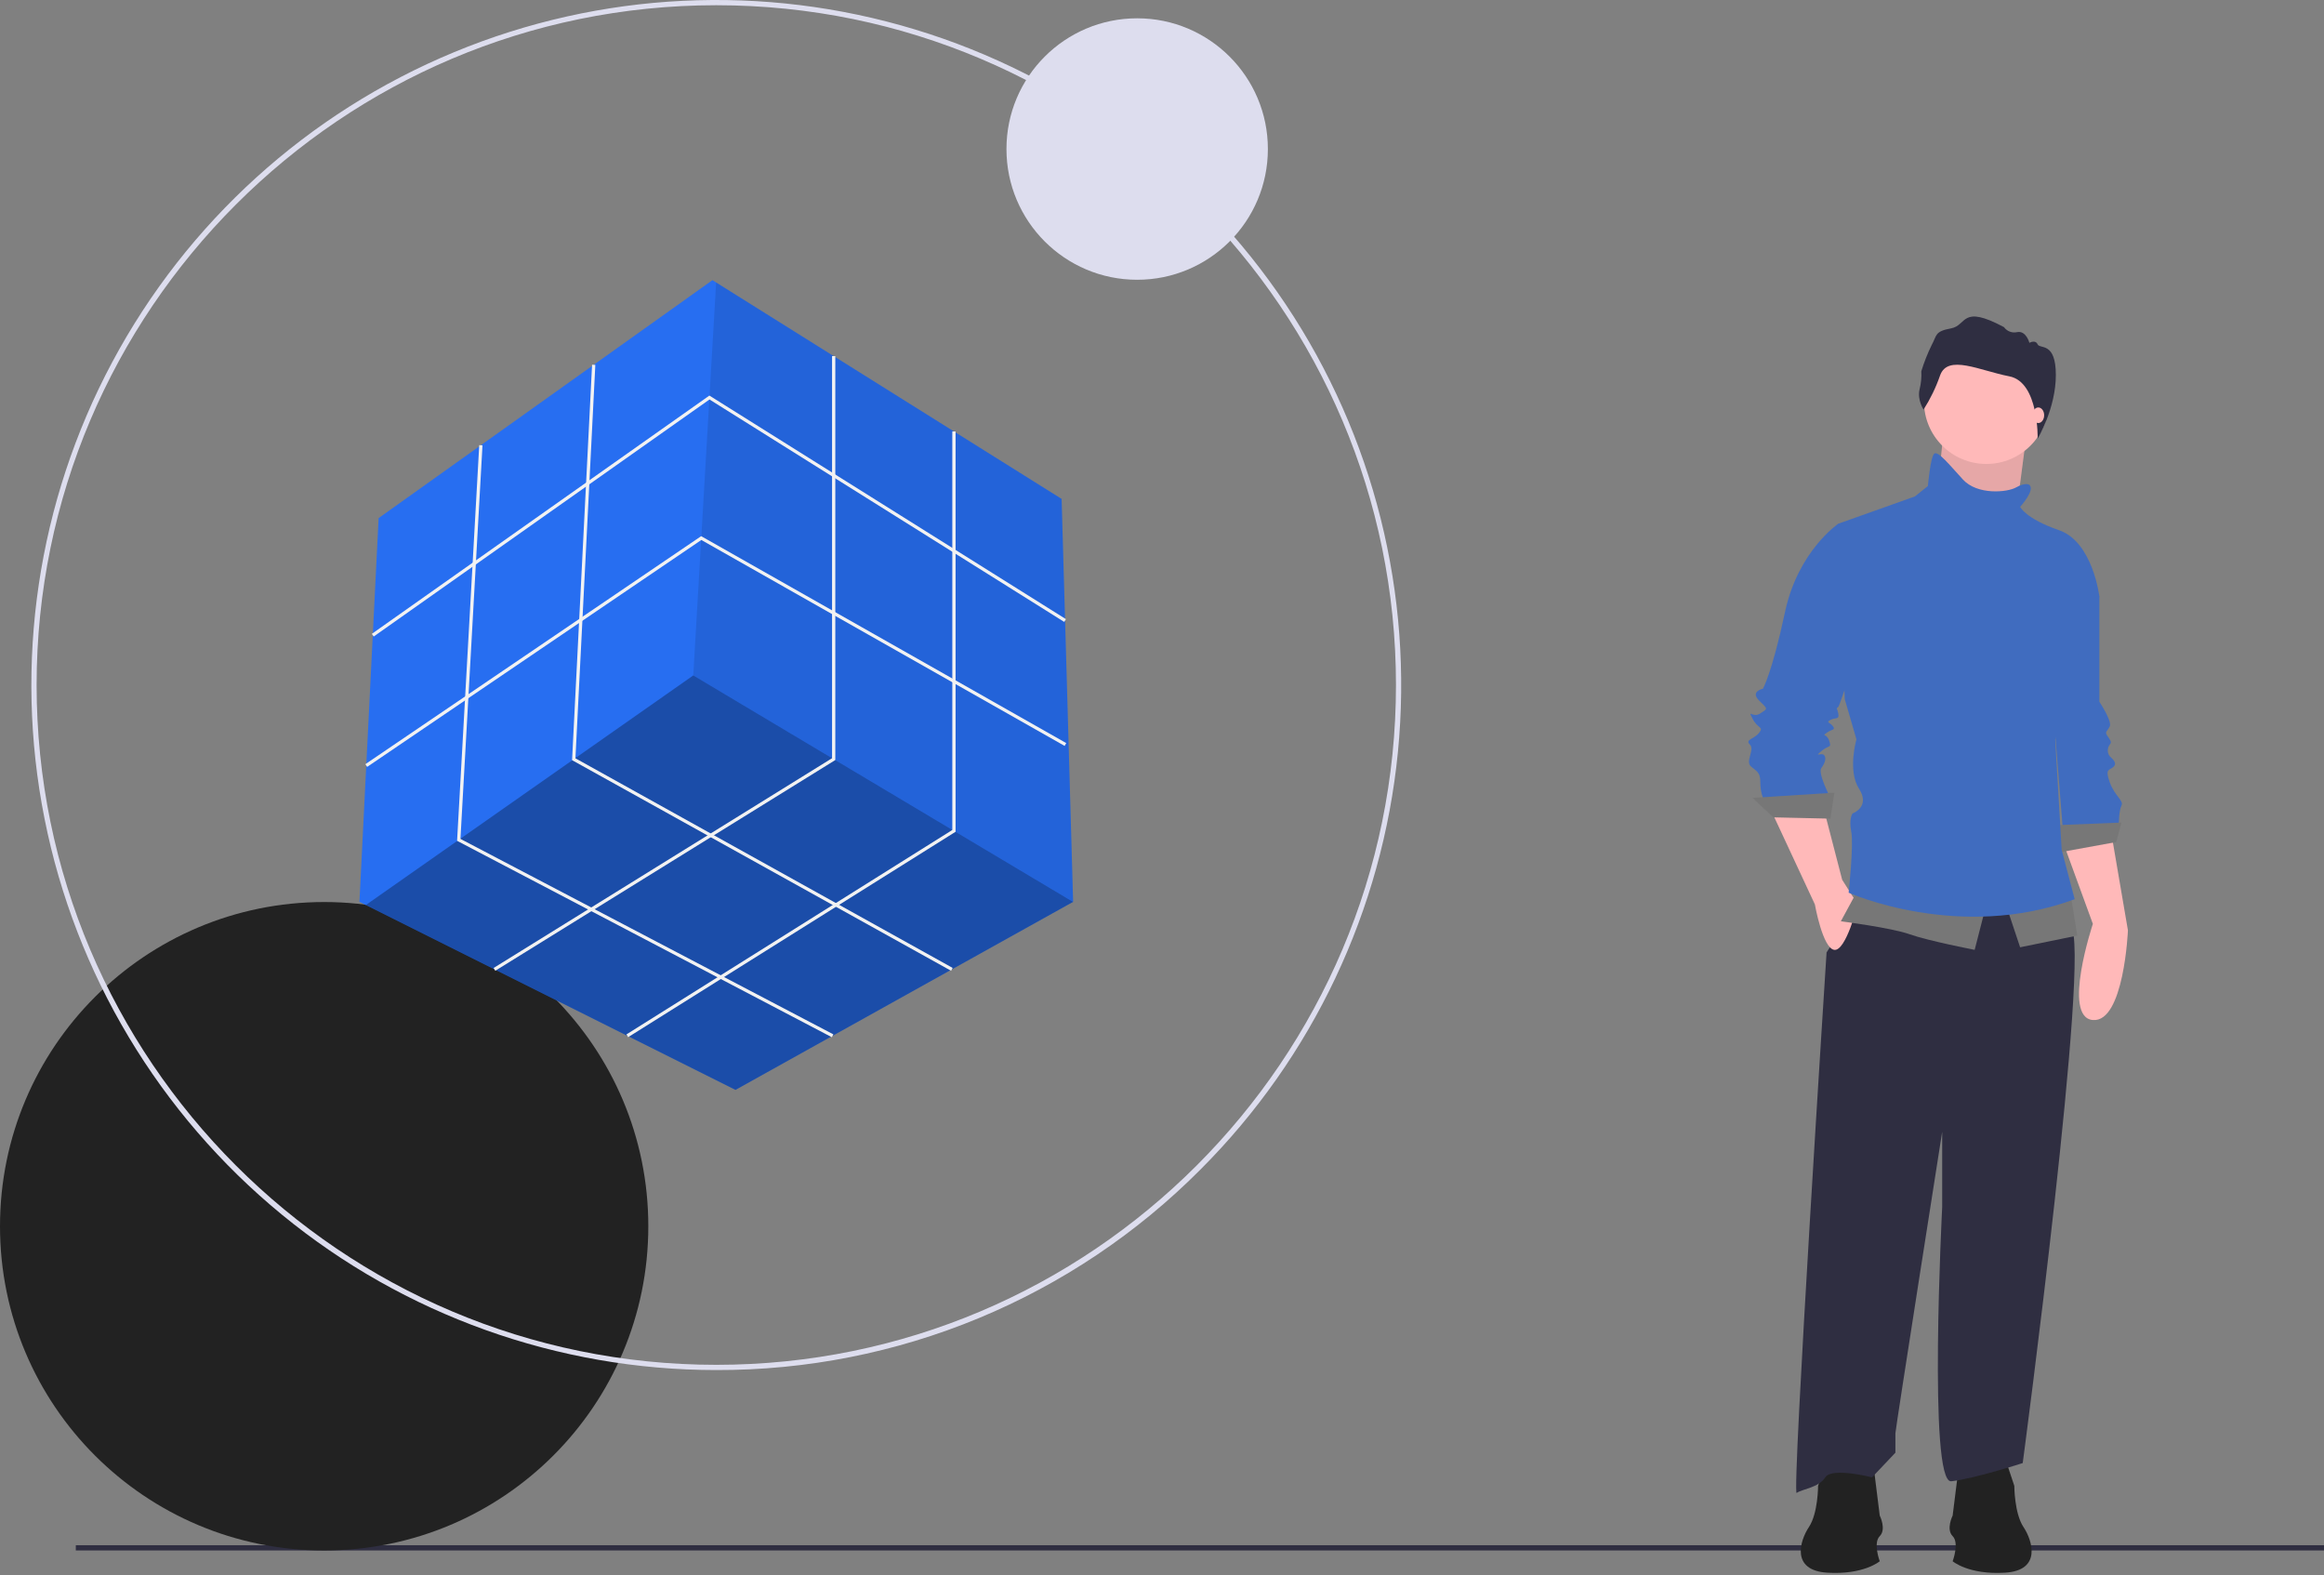 <svg width="996" height="675" viewBox="0 0 996 675" fill="none" xmlns="http://www.w3.org/2000/svg">
<rect x="0" y="0" width="996" height="675" fill="#808080" stroke="none"/>
<g clip-path="url(#clip0_620_245)">
<path d="M996 662.133H32.49V664.374H996V662.133Z" fill="#2F2E41"/>
<path d="M859.363 624.953L863.278 636.699C863.278 636.699 863.278 648.445 867.194 654.318C871.109 660.191 875.024 672.916 859.363 673.894C843.702 674.873 836.85 669 836.85 669C836.85 669 839.787 661.17 836.85 658.233C833.914 655.297 836.85 649.424 836.85 649.424L839.786 625.932L859.363 624.953Z" fill="#222222"/>
<path d="M783.093 624.953L779.178 636.699C779.178 636.699 779.178 648.445 775.263 654.318C771.347 660.191 767.432 672.916 783.093 673.894C798.755 674.873 805.606 669 805.606 669C805.606 669 802.67 661.17 805.606 658.233C808.543 655.297 805.606 649.424 805.606 649.424L802.67 625.932L783.093 624.953Z" fill="#222222"/>
<path d="M798.403 383.64L782.815 408.135C782.815 408.135 767.783 641.4 770.01 639.73C772.237 638.06 779.474 637.503 782.258 633.049C785.042 628.596 802.3 633.049 802.3 633.049L812.321 622.472V614.121C812.321 612.451 832.363 484.962 832.363 484.962V517.252C832.363 517.252 826.239 635.833 836.26 634.72C846.281 633.606 866.879 626.926 866.879 626.926C866.879 626.926 896.385 405.352 887.478 397.001C878.57 388.65 874.673 369.722 874.673 369.722L798.403 383.64Z" fill="#2F2E41"/>
<path d="M138.925 664.374C215.651 664.374 277.849 602.175 277.849 525.449C277.849 448.723 215.651 386.524 138.925 386.524C62.199 386.524 0 448.723 0 525.449C0 602.175 62.199 664.374 138.925 664.374Z" fill="#222222"/>
<path d="M306.979 587.069C239.068 587.069 173.258 563.522 120.762 520.44C68.266 477.358 32.332 417.406 19.083 350.8C5.834 284.194 16.09 215.055 48.103 155.162C80.116 95.27 131.905 48.331 194.647 22.342C257.388 -3.646 327.2 -7.076 392.187 12.637C457.173 32.351 513.314 73.988 551.044 130.454C588.773 186.92 605.756 254.721 599.1 322.305C592.444 389.889 562.559 453.074 514.539 501.094C487.345 528.437 454.998 550.114 419.371 564.872C383.743 579.629 345.542 587.174 306.979 587.069V587.069ZM306.979 2.24C146.36 2.24 15.685 132.914 15.685 293.534C15.685 454.154 146.36 584.828 306.979 584.828C467.599 584.828 598.273 454.154 598.273 293.534C598.273 132.914 467.599 2.24 306.979 2.24V2.24Z" fill="#DDDDEE"/>
<path d="M459.908 386.443L459.875 386.46L315.201 467.019L156.779 387.808L154.049 386.443L162.271 222.003L305.334 120.05L306.913 121.037L454.975 213.781L459.908 386.443Z" fill="#276EF1"/>
<path opacity="0.3" d="M459.875 386.46L315.201 467.019L156.779 387.808L297.112 289.424L459.875 386.46Z" fill="black"/>
<path opacity="0.1" d="M459.908 386.443L297.112 289.424L306.913 121.037L454.975 213.781L459.908 386.443Z" fill="black"/>
<path d="M160.165 272.745L159.361 271.607L304.021 169.5L456.834 265.309L456.094 266.49L304.066 171.173L160.165 272.745Z" fill="#F2F2F2"/>
<path d="M157.361 328.61L156.579 327.458L300.505 229.743L300.882 229.957L456.963 318.417L456.275 319.629L300.571 231.382L157.361 328.61Z" fill="#F2F2F2"/>
<path d="M212.276 415.965L211.542 414.781L356.595 324.9V152.594H357.988V325.676L212.276 415.965Z" fill="#F2F2F2"/>
<path d="M269.209 444.428L268.469 443.248L408.138 355.645V184.879H409.531V356.416L269.209 444.428Z" fill="#F2F2F2"/>
<path d="M407.612 415.982L245.176 325.73L245.199 325.296L253.75 156.281L255.141 156.352L246.612 324.933L408.289 414.764L407.612 415.982Z" fill="#F2F2F2"/>
<path d="M356.507 444.455L195.895 360.288L195.92 359.841L205.388 190.742L206.779 190.82L197.337 359.471L357.154 443.221L356.507 444.455Z" fill="#F2F2F2"/>
<path d="M487.357 119.879C518.295 119.879 543.375 94.799 543.375 63.861C543.375 32.923 518.295 7.843 487.357 7.843C456.419 7.843 431.339 32.923 431.339 63.861C431.339 94.799 456.419 119.879 487.357 119.879Z" fill="#DDDDEE"/>
<path d="M884.137 360.814L896.941 395.887C896.941 395.887 883.58 435.971 896.941 437.085C910.302 438.198 911.973 398.671 911.973 398.671L904.735 356.36L884.137 360.814Z" fill="#FFB9B9"/>
<path d="M890.261 246.131L899.726 255.595V300.689C899.726 300.689 905.293 309.04 904.179 311.267C903.066 313.494 901.952 313.494 903.066 315.164C904.179 316.834 905.293 317.948 904.179 319.061C903.637 319.784 903.344 320.663 903.344 321.566C903.344 322.47 903.637 323.349 904.179 324.071C905.293 325.185 907.52 326.855 905.849 328.525C904.179 330.195 901.952 329.082 904.179 335.206C906.406 341.33 910.303 343 909.19 345.227C908.076 347.454 908.076 353.021 908.076 353.021L884.137 356.361L879.127 293.452L890.261 246.131Z" fill="#406CBF"/>
<path d="M909.19 352.464L881.354 353.577L882.467 365.268L906.964 360.814L909.19 352.464Z" fill="#777777"/>
<path d="M832.641 187.953L829.3 221.357L863.26 226.367L865.765 207.16L868.271 187.953H832.641Z" fill="#FFB9B9"/>
<path opacity="0.1" d="M832.641 187.953L829.3 221.357L863.26 226.367L865.765 207.16L868.271 187.953H832.641Z" fill="black"/>
<path d="M758.875 346.897L777.803 387.537C777.803 387.537 781.144 406.465 786.154 407.022C791.165 407.579 796.175 387.537 796.175 387.537L789.495 376.959L781.7 346.896L758.875 346.897Z" fill="#FFB9B9"/>
<path d="M851.291 198.809C866.049 198.809 878.013 186.845 878.013 172.087C878.013 157.328 866.049 145.364 851.291 145.364C836.532 145.364 824.568 157.328 824.568 172.087C824.568 186.845 836.532 198.809 851.291 198.809Z" fill="#FFB9B9"/>
<path d="M791.722 226.646L787.824 224.419C787.824 224.419 770.566 236.11 764.999 262.276C759.432 288.442 755.535 295.122 755.535 295.122C755.535 295.122 749.968 296.236 753.865 300.133C757.762 304.03 757.762 303.473 754.421 305.7C751.081 307.927 748.854 303.473 751.081 307.927C753.308 312.38 756.092 311.267 753.865 314.051C751.638 316.834 747.741 316.834 749.968 319.061C752.195 321.288 747.741 326.298 750.524 328.525C753.308 330.752 754.421 331.309 754.421 335.206C754.404 337.48 754.781 339.741 755.535 341.887H784.484C784.484 341.887 778.917 331.309 780.587 329.082C782.257 326.855 782.814 324.628 781.701 323.515C780.587 322.401 777.247 324.628 780.587 321.845C783.927 319.061 785.041 320.731 783.928 317.391C782.814 314.051 780.587 315.721 782.814 314.051C785.041 312.38 786.711 312.937 785.598 311.267C784.484 309.597 782.257 309.597 784.484 308.483C786.711 307.37 788.381 308.483 787.825 305.7C787.268 302.916 786.711 304.03 787.825 302.916C788.938 301.803 800.629 263.946 800.629 262.833C800.629 261.719 791.722 226.646 791.722 226.646Z" fill="#406CBF"/>
<path d="M786.155 339.659L751.081 341.886L759.989 350.237L784.485 350.794L786.155 339.659Z" fill="#777777"/>
<path d="M796.176 381.413L788.938 394.774C788.938 394.774 810.651 397.558 818.445 400.341C826.239 403.125 846.281 407.022 846.281 407.022L851.291 387.537L796.176 381.413Z" fill="#777777"/>
<path d="M859.641 387.537L865.765 405.909L890.261 400.898L887.477 383.64L859.641 387.537Z" fill="#777777"/>
<path d="M869.663 207.717C869.663 207.717 867.993 206.603 864.096 208.83C860.199 211.057 847.394 212.17 841.27 205.49C835.146 198.809 830.692 193.242 829.022 194.355C827.352 195.469 826.239 208.273 826.239 208.273L820.672 212.727L787.825 224.418L790.609 299.575L795.619 316.834C795.619 316.834 791.722 330.195 796.733 337.989C801.743 345.783 793.949 348.566 793.949 348.566C793.949 348.566 792.279 350.793 793.392 356.361C794.506 361.928 792.279 382.526 792.279 382.526C792.279 382.526 839.6 403.682 889.148 385.31L883.581 364.155L880.797 316.834C880.797 316.834 883.581 309.039 883.024 305.699C882.467 302.359 899.726 255.595 899.726 255.595C899.726 255.595 896.942 232.212 882.467 227.202C867.993 222.191 865.766 217.181 865.766 217.181C865.766 217.181 872.446 209.944 869.663 207.717Z" fill="#406CBF"/>
<path d="M824.383 175.51C824.383 175.51 821.608 171.348 822.675 166.865C823.313 164.32 823.565 161.694 823.422 159.074C824.616 155.19 826.115 151.408 827.905 147.76C830.146 143.705 829.079 141.997 836.123 140.716C843.167 139.435 840.285 130.257 858.857 140.183C859.483 141.057 860.355 141.727 861.362 142.107C862.368 142.487 863.465 142.56 864.513 142.317C868.356 141.57 869.743 146.907 869.743 146.907C869.743 146.907 872.305 145.412 873.265 147.547C874.226 149.682 881.075 146.266 881.075 160.674C881.075 175.083 873.281 187.954 873.281 187.954C873.281 187.954 873.852 163.717 861.151 161.262C848.45 158.807 834.789 151.656 831.48 160.835C829.694 165.986 827.312 170.912 824.383 175.51Z" fill="#2F2E41"/>
<path d="M873.56 181.272C874.944 181.272 876.065 179.777 876.065 177.932C876.065 176.087 874.944 174.592 873.56 174.592C872.176 174.592 871.055 176.087 871.055 177.932C871.055 179.777 872.176 181.272 873.56 181.272Z" fill="#FFB9B9"/>
</g>
<defs>
<clipPath id="clip0_620_245">
<rect width="996" height="674.005" fill="white"/>
</clipPath>
</defs>
</svg>
